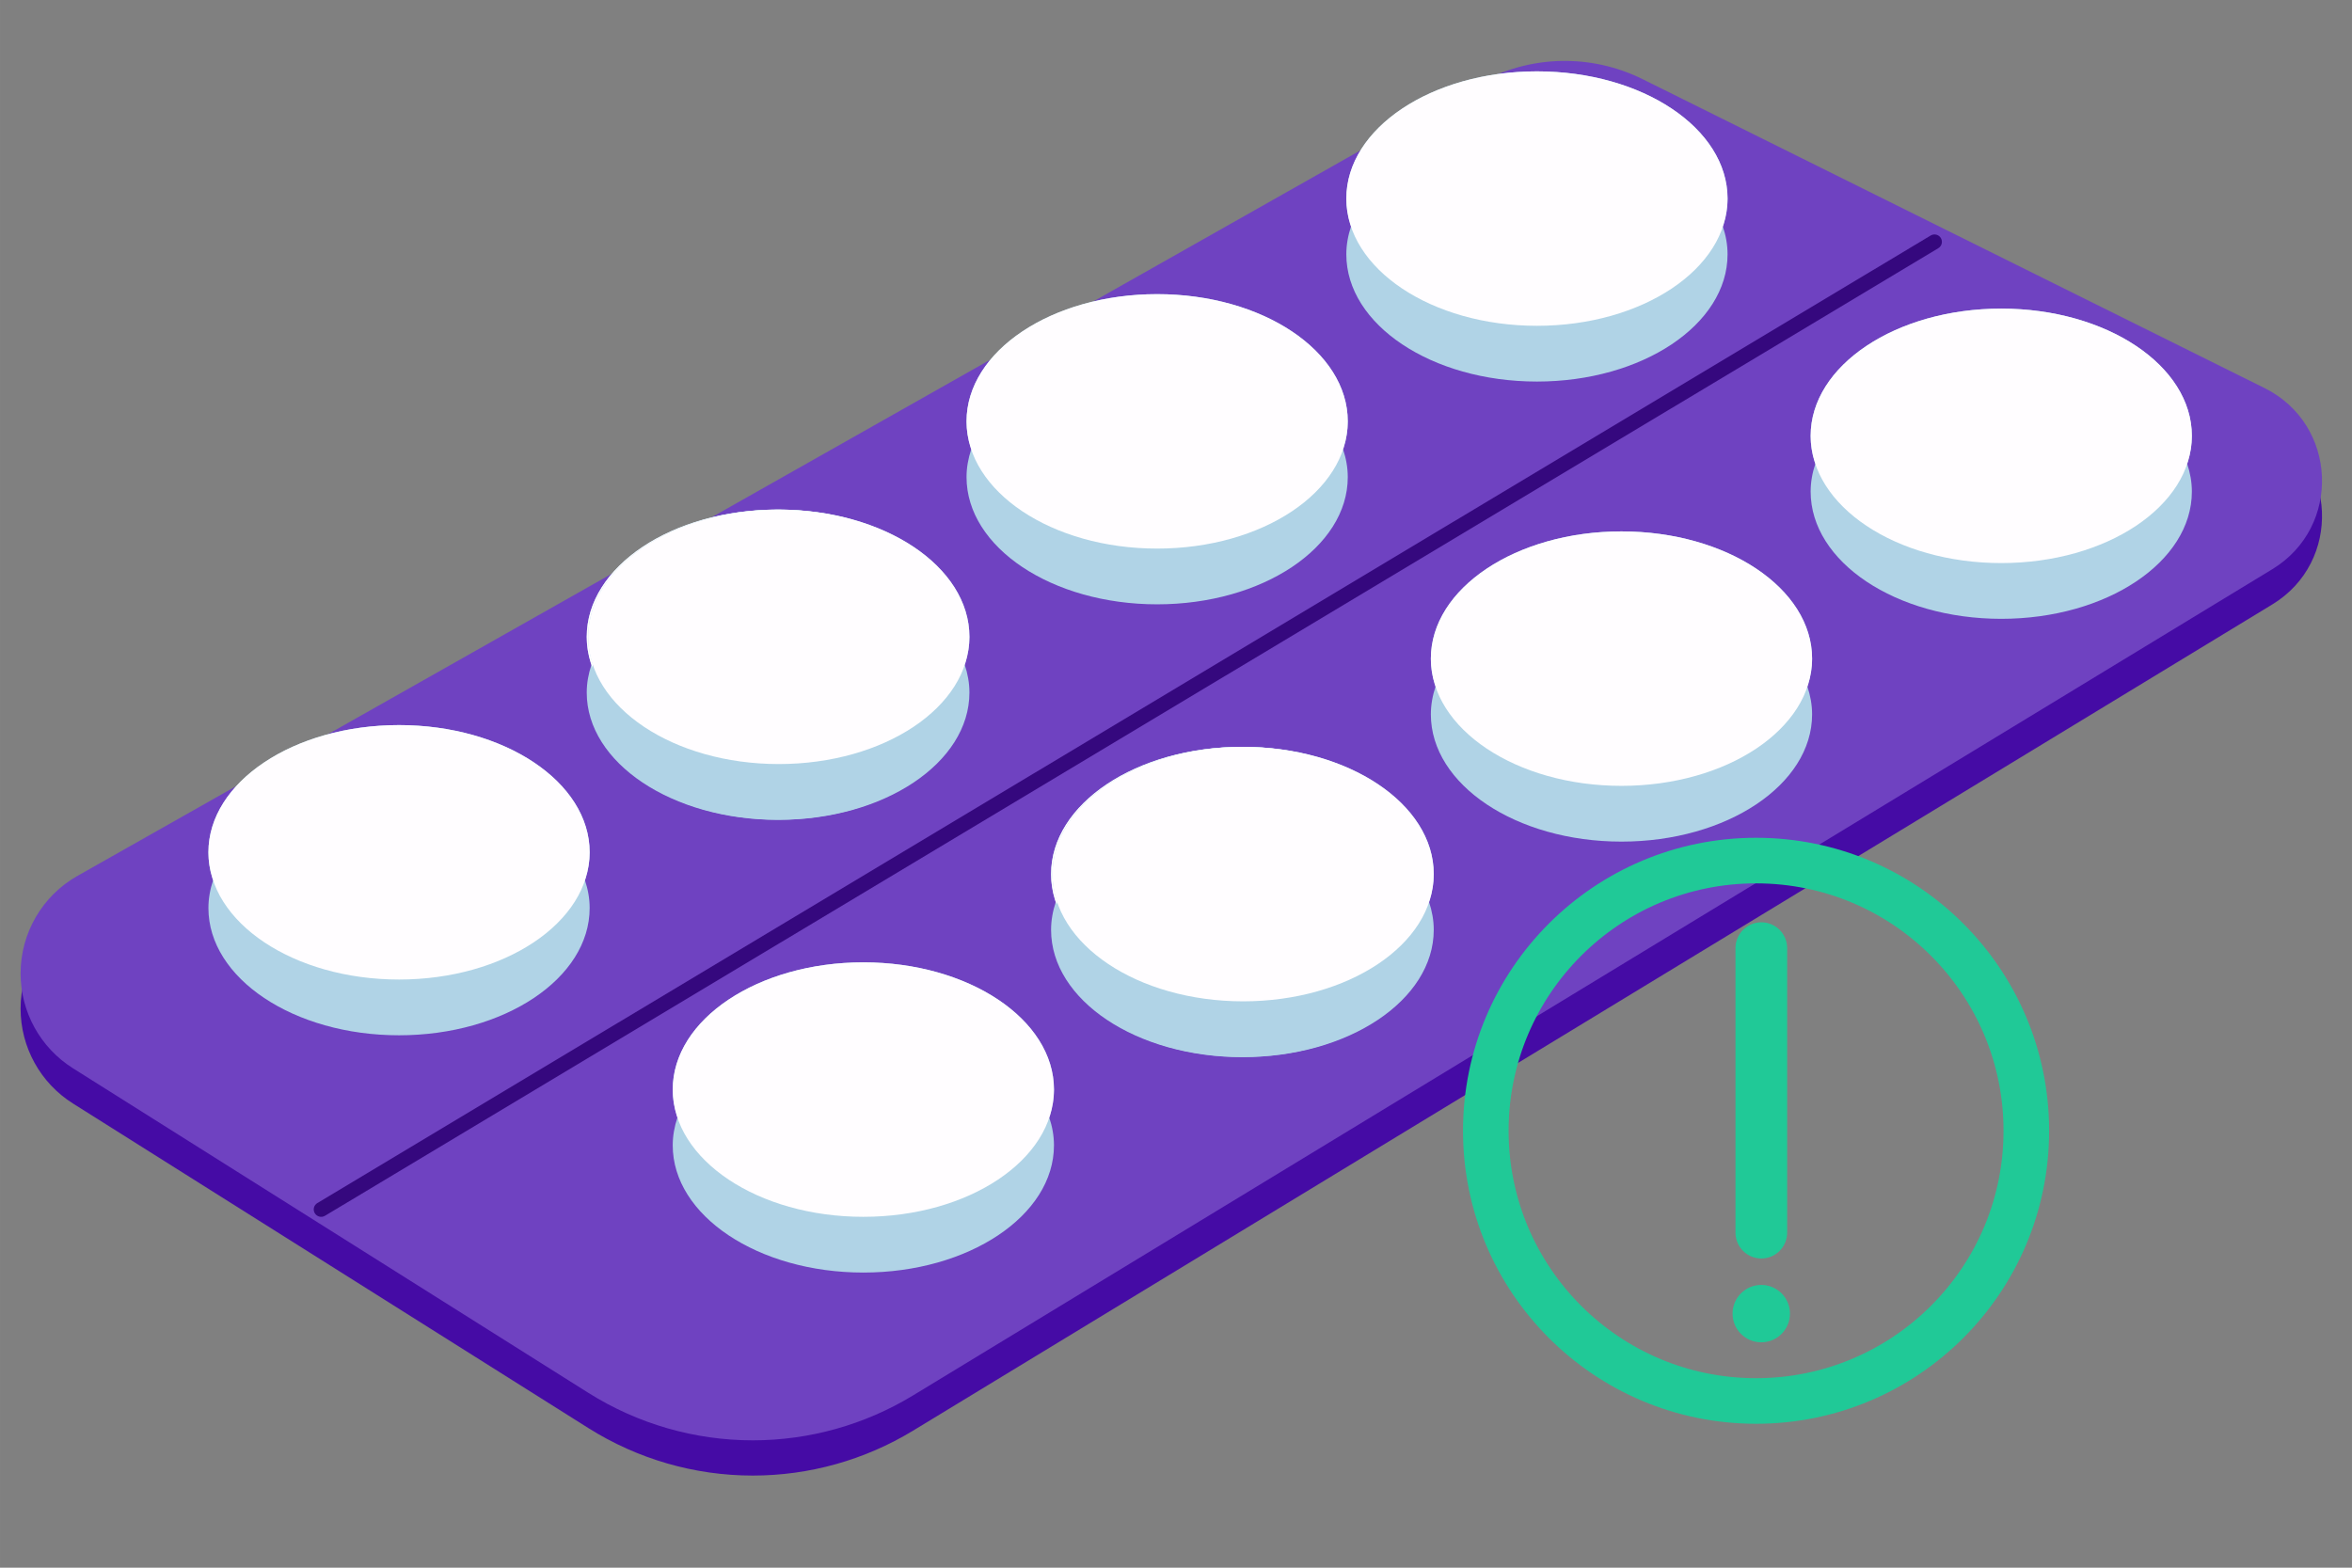<?xml version="1.0" encoding="UTF-8" standalone="no"?>
<svg
   xmlns:dc="http://purl.org/dc/elements/1.1/"
   xmlns:cc="http://creativecommons.org/ns#"
   xmlns:rdf="http://www.w3.org/1999/02/22-rdf-syntax-ns#"
   xmlns:svg="http://www.w3.org/2000/svg"
   xmlns="http://www.w3.org/2000/svg"
   width="300"
   height="200"
   viewBox="0 0 79.375 52.917"
   version="1.1"
   id="svg1238">
  <rect x="0" y="0" width="79.375" height="52.917" fill="#808080" stroke="none"/>
  <defs
     id="defs1232" />
  <g
     id="layer1">
    <g
       id="g1117"
       transform="matrix(0.5,0,0,-0.5,226.191,424.088)">
      <path
         d="m -352.586,840.153 -94.566,-53.486 c -2.373,-1.342 -3.841,-3.859 -3.841,-6.585 0,-2.6 1.334,-5.017 3.534,-6.402 l 34.794,-21.916 c 3.322,-2.092 7.168,-3.203 11.093,-3.203 3.813,0 7.553,1.048 10.812,3.029 l 91.748,55.78 c 4.703,2.859 4.408,9.78 -0.521,12.229 l -41.973,20.851 c -3.513,1.746 -7.664,1.634 -11.08,-0.297"
         style="fill:#450ba5;fill-opacity:1;fill-rule:nonzero;stroke:none;stroke-width:0.1"
         id="path88-3" />
      <path
         d="m -352.586,842.532 -94.566,-53.485 c -2.373,-1.343 -3.841,-3.86 -3.841,-6.586 0,-2.6 1.334,-5.017 3.534,-6.403 l 34.794,-21.916 c 3.322,-2.091 7.168,-3.202 11.093,-3.202 3.813,0 7.553,1.048 10.812,3.029 l 91.748,55.78 c 4.703,2.859 4.408,9.78 -0.521,12.228 l -41.973,20.852 c -3.513,1.746 -7.664,1.634 -11.08,-0.297"
         style="fill:#6f42c1;fill-opacity:1;fill-rule:nonzero;stroke:none;stroke-width:0.1"
         id="path90-6" />
      <path
         d="m -412.583,790.638 c 0,4.743 -5.76,8.588 -12.866,8.588 -7.105,0 -12.866,-3.845 -12.866,-8.588 0,-0.648 0.116,-1.276 0.319,-1.882 -0.203,-0.607 -0.319,-1.235 -0.319,-1.882 0,-4.744 5.76,-8.59 12.866,-8.59 7.106,0 12.866,3.846 12.866,8.59 0,0.647 -0.116,1.275 -0.32,1.882 0.203,0.606 0.32,1.234 0.32,1.882"
         style="fill:#b0d3e6;fill-opacity:1;fill-rule:nonzero;stroke:none;stroke-width:0.1"
         id="path92-7" />
      <path
         d="m -412.583,790.638 c 0,-4.745 -5.76,-8.59 -12.866,-8.59 -7.105,0 -12.866,3.845 -12.866,8.59 0,4.743 5.76,8.588 12.866,8.588 7.106,0 12.866,-3.845 12.866,-8.588"
         style="fill:#fffdff;fill-opacity:1;fill-rule:nonzero;stroke:none;stroke-width:0.1"
         id="path94-5" />
      <path
         d="m -387.047,805.183 c 0,4.745 -5.76,8.59 -12.866,8.59 -7.106,0 -12.867,-3.845 -12.867,-8.59 0,-0.647 0.117,-1.275 0.32,-1.881 -0.203,-0.606 -0.32,-1.235 -0.32,-1.881 0,-4.744 5.761,-8.59 12.867,-8.59 7.105,0 12.866,3.846 12.866,8.59 0,0.646 -0.116,1.275 -0.319,1.881 0.203,0.606 0.319,1.234 0.319,1.881"
         style="fill:#b0d3e6;fill-opacity:1;fill-rule:nonzero;stroke:none;stroke-width:0.1"
         id="path96-3" />
      <path
         d="m -387.047,805.183 c 0,-4.743 -5.76,-8.588 -12.866,-8.588 -7.106,0 -12.867,3.845 -12.867,8.588 0,4.745 5.761,8.59 12.867,8.59 7.105,0 12.866,-3.845 12.866,-8.59"
         style="fill:#fffdff;fill-opacity:1;fill-rule:nonzero;stroke:none;stroke-width:0.1"
         id="path98-5" />
      <path
         d="m -386.95,805.183 c 0,4.745 -5.76,8.59 -12.866,8.59 -7.106,0 -12.866,-3.845 -12.866,-8.59 0,-0.647 0.116,-1.275 0.32,-1.881 -0.203,-0.606 -0.32,-1.235 -0.32,-1.881 0,-4.744 5.761,-8.59 12.866,-8.59 7.106,0 12.866,3.846 12.866,8.59 0,0.646 -0.116,1.275 -0.319,1.881 0.203,0.606 0.319,1.234 0.319,1.881"
         style="fill:#b0d3e6;fill-opacity:1;fill-rule:nonzero;stroke:none;stroke-width:0.1"
         id="path100-6" />
      <path
         d="m -386.95,805.183 c 0,-4.743 -5.76,-8.588 -12.866,-8.588 -7.106,0 -12.866,3.845 -12.866,8.588 0,4.745 5.761,8.59 12.866,8.59 7.106,0 12.866,-3.845 12.866,-8.59"
         style="fill:#fffdff;fill-opacity:1;fill-rule:nonzero;stroke:none;stroke-width:0.1"
         id="path102-2" />
      <path
         d="m -361.413,819.73 c 0,4.744 -5.761,8.589 -12.866,8.589 -7.106,0 -12.866,-3.845 -12.866,-8.589 0,-0.647 0.116,-1.275 0.32,-1.881 -0.203,-0.607 -0.32,-1.235 -0.32,-1.882 0,-4.743 5.761,-8.589 12.866,-8.589 7.105,0 12.866,3.846 12.866,8.589 0,0.647 -0.116,1.275 -0.32,1.882 0.204,0.606 0.32,1.234 0.32,1.881"
         style="fill:#b0d3e6;fill-opacity:1;fill-rule:nonzero;stroke:none;stroke-width:0.1"
         id="path104-9" />
      <path
         d="m -361.413,819.73 c 0,-4.744 -5.761,-8.589 -12.866,-8.589 -7.106,0 -12.866,3.845 -12.866,8.589 0,4.744 5.761,8.589 12.866,8.589 7.105,0 12.866,-3.845 12.866,-8.589"
         style="fill:#fffdff;fill-opacity:1;fill-rule:nonzero;stroke:none;stroke-width:0.1"
         id="path106-1" />
      <path
         d="m -335.779,834.77 c 0,4.744 -5.76,8.589 -12.866,8.589 -7.106,0 -12.866,-3.845 -12.866,-8.589 0,-0.647 0.116,-1.275 0.319,-1.881 -0.203,-0.607 -0.319,-1.235 -0.319,-1.882 0,-4.744 5.76,-8.59 12.866,-8.59 7.106,0 12.866,3.846 12.866,8.59 0,0.647 -0.116,1.275 -0.32,1.882 0.204,0.606 0.32,1.234 0.32,1.881"
         style="fill:#b0d3e6;fill-opacity:1;fill-rule:nonzero;stroke:none;stroke-width:0.1"
         id="path108-2" />
      <path
         d="m -335.779,834.77 c 0,-4.744 -5.76,-8.589 -12.866,-8.589 -7.106,0 -12.866,3.845 -12.866,8.589 0,4.744 5.76,8.589 12.866,8.589 7.106,0 12.866,-3.845 12.866,-8.589"
         style="fill:#fffdff;fill-opacity:1;fill-rule:nonzero;stroke:none;stroke-width:0.1"
         id="path110-7" />
      <path
         d="m -381.244,774.619 c 0,4.744 -5.761,8.59 -12.866,8.59 -7.106,0 -12.866,-3.846 -12.866,-8.59 0,-0.647 0.116,-1.275 0.32,-1.882 -0.203,-0.606 -0.32,-1.234 -0.32,-1.882 0,-4.743 5.76,-8.589 12.866,-8.589 7.105,0 12.866,3.846 12.866,8.589 0,0.648 -0.116,1.276 -0.32,1.882 0.203,0.607 0.32,1.235 0.32,1.882"
         style="fill:#b0d3e6;fill-opacity:1;fill-rule:nonzero;stroke:none;stroke-width:0.1"
         id="path112-0" />
      <path
         d="m -381.244,774.619 c 0,-4.744 -5.761,-8.59 -12.866,-8.59 -7.106,0 -12.866,3.846 -12.866,8.59 0,4.744 5.76,8.59 12.866,8.59 7.105,0 12.866,-3.846 12.866,-8.59"
         style="fill:#fffdff;fill-opacity:1;fill-rule:nonzero;stroke:none;stroke-width:0.1"
         id="path114-9" />
      <path
         d="m -355.708,789.166 c 0,4.743 -5.76,8.589 -12.865,8.589 -7.106,0 -12.866,-3.846 -12.866,-8.589 0,-0.648 0.116,-1.275 0.319,-1.882 -0.203,-0.606 -0.319,-1.234 -0.319,-1.882 0,-4.744 5.76,-8.59 12.866,-8.59 7.105,0 12.865,3.846 12.865,8.59 0,0.648 -0.116,1.276 -0.319,1.882 0.203,0.607 0.319,1.234 0.319,1.882"
         style="fill:#b0d3e6;fill-opacity:1;fill-rule:nonzero;stroke:none;stroke-width:0.1"
         id="path116-3" />
      <path
         d="m -355.708,789.166 c 0,-4.744 -5.76,-8.59 -12.865,-8.59 -7.106,0 -12.866,3.846 -12.866,8.59 0,4.743 5.76,8.589 12.866,8.589 7.105,0 12.865,-3.846 12.865,-8.589"
         style="fill:#fffdff;fill-opacity:1;fill-rule:nonzero;stroke:none;stroke-width:0.1"
         id="path118-6" />
      <path
         d="m -355.61,789.166 c 0,4.743 -5.76,8.589 -12.866,8.589 -7.105,0 -12.866,-3.846 -12.866,-8.589 0,-0.648 0.117,-1.275 0.32,-1.882 -0.203,-0.606 -0.32,-1.234 -0.32,-1.882 0,-4.744 5.761,-8.59 12.866,-8.59 7.106,0 12.866,3.846 12.866,8.59 0,0.648 -0.116,1.276 -0.319,1.882 0.203,0.607 0.319,1.234 0.319,1.882"
         style="fill:#b0d3e6;fill-opacity:1;fill-rule:nonzero;stroke:none;stroke-width:0.1"
         id="path120-0" />
      <path
         d="m -355.61,789.166 c 0,-4.744 -5.76,-8.59 -12.866,-8.59 -7.106,0 -12.866,3.846 -12.866,8.59 0,4.743 5.761,8.589 12.866,8.589 7.106,0 12.866,-3.846 12.866,-8.589"
         style="fill:#fffdff;fill-opacity:1;fill-rule:nonzero;stroke:none;stroke-width:0.1"
         id="path122-6" />
      <path
         d="m -330.073,803.712 c 0,4.744 -5.761,8.59 -12.867,8.59 -7.105,0 -12.865,-3.846 -12.865,-8.59 0,-0.647 0.116,-1.276 0.319,-1.881 -0.203,-0.607 -0.319,-1.235 -0.319,-1.882 0,-4.744 5.76,-8.59 12.865,-8.59 7.106,0 12.867,3.846 12.867,8.59 0,0.647 -0.117,1.275 -0.32,1.882 0.203,0.605 0.32,1.234 0.32,1.881"
         style="fill:#b0d3e6;fill-opacity:1;fill-rule:nonzero;stroke:none;stroke-width:0.1"
         id="path124-2" />
      <path
         d="m -330.073,803.712 c 0,-4.743 -5.761,-8.589 -12.867,-8.589 -7.105,0 -12.865,3.846 -12.865,8.589 0,4.744 5.76,8.59 12.865,8.59 7.106,0 12.867,-3.846 12.867,-8.59"
         style="fill:#fffdff;fill-opacity:1;fill-rule:nonzero;stroke:none;stroke-width:0.1"
         id="path126-6" />
      <path
         d="m -304.44,818.752 c 0,4.744 -5.76,8.59 -12.865,8.59 -7.106,0 -12.866,-3.846 -12.866,-8.59 0,-0.648 0.116,-1.276 0.319,-1.882 -0.203,-0.606 -0.319,-1.234 -0.319,-1.882 0,-4.743 5.76,-8.589 12.866,-8.589 7.105,0 12.865,3.846 12.865,8.589 0,0.648 -0.116,1.276 -0.319,1.882 0.203,0.606 0.319,1.234 0.319,1.882"
         style="fill:#b0d3e6;fill-opacity:1;fill-rule:nonzero;stroke:none;stroke-width:0.1"
         id="path128-1" />
      <path
         d="m -304.44,818.752 c 0,-4.744 -5.76,-8.589 -12.865,-8.589 -7.106,0 -12.866,3.845 -12.866,8.589 0,4.744 5.76,8.59 12.866,8.59 7.105,0 12.865,-3.846 12.865,-8.59"
         style="fill:#fffdff;fill-opacity:1;fill-rule:nonzero;stroke:none;stroke-width:0.1"
         id="path130-8" />
      <path
         d="m -430.448,766.099 108.894,65.321 c 0.236,0.142 0.313,0.449 0.171,0.686 -0.142,0.237 -0.449,0.313 -0.686,0.171 l -108.894,-65.32 c -0.237,-0.142 -0.314,-0.449 -0.171,-0.686 0.142,-0.237 0.449,-0.314 0.686,-0.172"
         style="fill:#35087e;fill-opacity:1;fill-rule:nonzero;stroke:none;stroke-width:0.1"
         id="path132-7" />
    </g>
    <g
       id="g1175"
       transform="matrix(0.228,0,0,-0.228,182.242,231.383)">
      <circle
         style="fill:none;stroke:#20c997;stroke-width:6.75;stroke-linecap:round;stroke-linejoin:round;stroke-miterlimit:4;stroke-dasharray:none;paint-order:markers fill stroke"
         id="path1119"
         cx="-539.379"
         cy="-847.429"
         r="40.003"
         transform="scale(1,-1)" />
      <g
         id="g1169"
         style="fill:#20c997;stroke:#20c997">
        <path
           style="fill:#20c997;stroke:#20c997;stroke-width:7.65;stroke-linecap:round;stroke-linejoin:miter;stroke-miterlimit:4;stroke-dasharray:none;stroke-opacity:1"
           d="M -538.602,874.471 V 832.349"
           id="path1146" />
        <circle
           id="circle1165"
           style="fill:#20c997;stroke:#20c997;stroke-width:2.55;stroke-linecap:round;stroke-miterlimit:4;stroke-dasharray:none;paint-order:stroke markers fill"
           cx="-538.609"
           cy="-820.36"
           transform="scale(1,-1)"
           r="2.973" />
      </g>
    </g>
  </g>
</svg>
